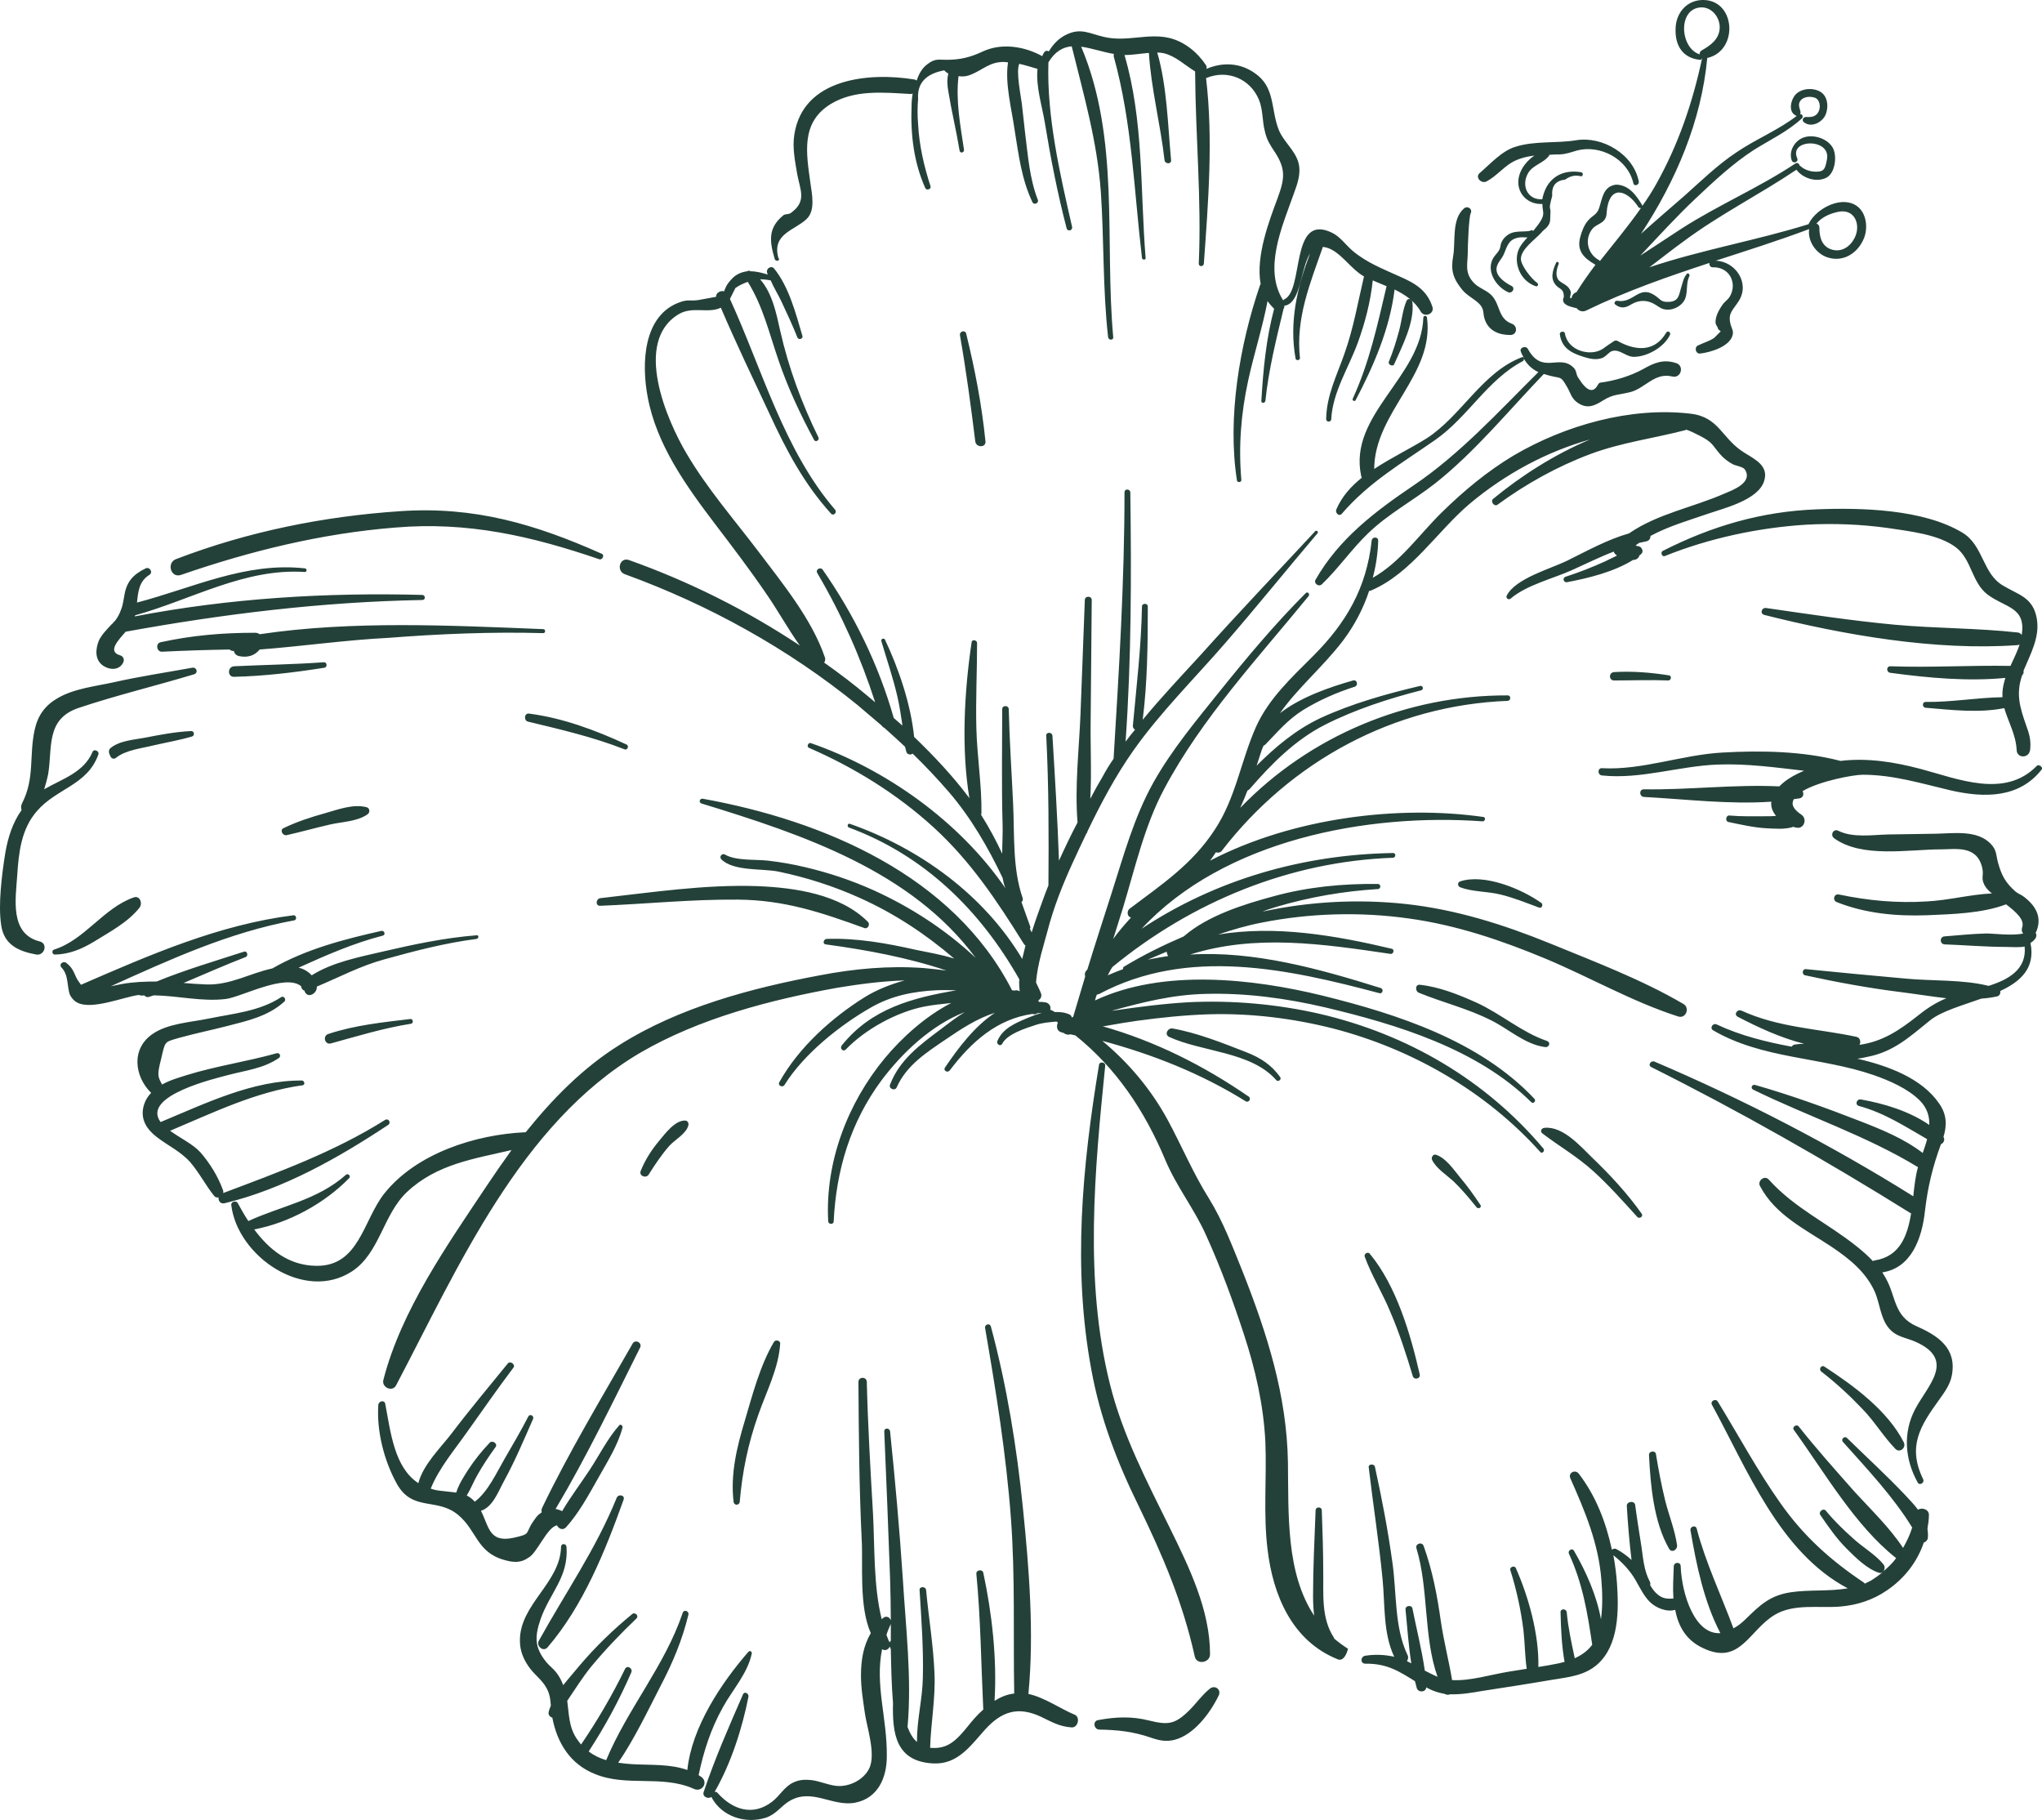 <?xml version="1.0" encoding="UTF-8"?><svg xmlns="http://www.w3.org/2000/svg" xmlns:xlink="http://www.w3.org/1999/xlink" fill="#000000" height="500" preserveAspectRatio="xMidYMid meet" version="1" viewBox="0.0 0.0 561.0 500.0" width="561" zoomAndPan="magnify"><defs><clipPath id="a"><path d="M 0 0 L 561.039 0 L 561.039 499.961 L 0 499.961 Z M 0 0"/></clipPath></defs><g><g clip-path="url(#a)" id="change1_1"><path d="M 443.434 184.629 C 441.934 184.727 441.934 186.926 443.434 186.926 C 448.434 186.926 453.336 186.727 458.336 186.926 C 459.137 186.926 459.336 185.629 458.535 185.527 C 453.434 184.727 448.434 184.324 443.434 184.629 Z M 263.734 92.125 C 265.434 101.824 266.734 111.527 267.934 121.227 C 268.137 123.027 270.934 123.027 270.734 121.227 C 269.734 111.227 267.836 101.426 265.434 91.625 C 265.137 90.527 263.535 91.027 263.734 92.125 Z M 172.137 204.527 C 163.734 200.629 154.637 197.227 145.336 196.027 C 144.035 195.824 143.836 197.926 145.035 198.227 C 154.137 200.426 162.836 202.426 171.535 205.824 C 172.336 206.227 172.934 204.926 172.137 204.527 Z M 78.734 229.426 C 82.734 228.527 86.637 227.426 90.535 226.527 C 93.934 225.727 98.035 225.727 100.934 223.727 C 101.734 223.227 101.637 221.926 100.637 221.727 C 97.035 220.824 93.035 222.324 89.535 223.324 C 85.535 224.426 81.535 225.727 77.836 227.527 C 76.836 228.027 77.637 229.629 78.734 229.426 Z M 394.535 317.227 C 393.734 316.926 393.137 317.926 393.434 318.625 C 394.535 320.926 397.336 322.727 399.234 324.426 C 401.535 326.625 403.637 329.125 405.637 331.625 C 406.137 332.227 407.137 331.727 406.734 331.027 C 404.934 328.324 403.137 325.824 401.035 323.324 C 399.234 321.125 397.234 318.125 394.535 317.227 Z M 374.934 345.227 C 376.836 350.426 379.836 355.227 381.934 360.324 C 384.434 366.125 386.336 372.027 388.137 378.027 C 388.535 379.227 390.336 378.727 390.035 377.527 C 387.535 366.527 383.637 353.227 376.336 344.426 C 375.836 343.727 374.637 344.426 374.934 345.227 Z M 178.234 322.625 C 179.934 319.926 181.734 317.227 183.836 314.824 C 185.434 313.027 188.637 311.426 189.137 309.027 C 189.234 308.426 188.836 307.824 188.234 307.824 C 185.434 307.727 182.734 311.426 181.137 313.324 C 179.035 315.824 177.234 318.625 176.035 321.625 C 175.434 323.027 177.535 323.824 178.234 322.625 Z M 203.234 412.527 C 203.934 404.227 205.535 396.527 208.336 388.625 C 210.535 382.324 213.934 375.824 214.336 369.125 C 214.434 368.227 213.035 367.926 212.637 368.625 C 208.836 375.027 206.734 383.125 204.637 390.227 C 202.434 397.527 200.637 404.926 201.535 412.527 C 201.637 413.625 203.137 413.625 203.234 412.527 Z M 423.836 311.426 C 428.434 314.926 433.336 317.727 437.734 321.727 C 442.035 325.625 445.934 330.027 449.836 334.324 C 450.434 334.926 451.535 334.125 451.035 333.426 C 447.137 327.926 442.434 322.824 437.535 318.125 C 434.234 314.926 429.434 309.324 424.336 309.824 C 423.336 309.926 423.035 310.926 423.836 311.426 Z M 401.137 242.129 C 400.336 242.426 400.434 243.426 401.137 243.727 C 404.535 245.027 408.535 244.824 412.234 245.727 C 415.934 246.629 419.336 248.027 422.836 249.324 C 423.637 249.629 424.035 248.426 423.434 248.027 C 417.934 244.129 407.734 239.926 401.137 242.129 Z M 424.934 285.926 C 418.137 283.625 412.234 278.426 405.637 275.426 C 400.734 273.227 395.535 271.125 390.137 270.527 C 388.734 270.324 388.734 272.324 389.836 272.727 C 396.434 275.426 403.234 277.027 409.734 280.324 C 414.535 282.727 419.035 286.926 424.434 287.625 C 425.637 287.824 426.137 286.324 424.934 285.926 Z M 460.734 424.426 C 460.137 420.227 458.434 416.125 457.434 412.027 C 456.434 407.926 455.637 403.727 454.934 399.426 C 454.734 398.324 452.934 398.625 453.035 399.727 C 453.434 408.027 454.336 418.125 458.535 425.426 C 459.234 426.727 460.934 425.727 460.734 424.426 Z M 511.734 387.125 C 515.035 390.527 517.434 394.625 520.734 398.027 C 521.934 399.227 523.734 397.727 523.035 396.227 C 518.637 387.527 509.234 380.625 501.234 375.426 C 500.336 374.824 499.535 376.227 500.434 376.824 C 504.434 379.926 508.234 383.426 511.734 387.125 Z M 342.336 289.027 C 335.934 286.527 328.934 283.727 322.137 282.527 C 320.836 282.324 319.836 284.125 321.137 284.824 C 330.234 289.027 343.734 288.824 350.637 296.727 C 351.137 297.324 352.137 296.527 351.734 295.926 C 349.336 292.527 346.234 290.527 342.336 289.027 Z M 169.434 411.426 C 163.734 425.527 155.336 437.527 148.035 450.727 C 147.234 452.125 149.234 453.926 150.434 452.527 C 160.234 441.125 166.336 425.926 171.336 411.926 C 171.734 410.727 169.934 410.324 169.434 411.426 Z M 164.934 248.824 C 177.434 248.324 190.035 247.027 202.637 247.129 C 215.535 247.227 225.535 250.625 237.434 254.926 C 238.434 255.324 239.137 253.926 238.434 253.227 C 230.836 245.629 218.336 243.824 208.035 243.426 C 193.734 242.926 179.137 245.129 164.934 246.727 C 163.637 246.926 163.535 248.926 164.934 248.824 Z M 88.934 181.926 C 80.734 182.527 72.535 182.629 64.336 183.027 C 62.434 183.129 62.434 186.027 64.336 185.926 C 72.637 185.727 80.934 184.727 89.137 183.426 C 90.035 183.227 89.836 181.824 88.934 181.926 Z M 149.234 173.926 C 149.934 173.926 149.934 172.824 149.234 172.824 C 123.836 171.824 96.836 170.426 71.336 174.227 C 70.934 173.926 70.535 173.824 70.035 173.824 C 61.234 173.824 52.734 174.527 44.137 176.426 C 42.637 176.727 43.035 179.129 44.535 179.027 C 50.734 178.727 56.836 178.527 63.035 178.426 C 63.336 178.629 63.637 178.824 64.035 178.824 C 64.137 178.824 64.137 178.824 64.234 178.824 C 64.434 179.527 64.836 180.027 65.637 180.227 C 68.035 180.727 69.934 180.129 71.336 178.426 C 83.137 177.527 94.836 175.824 106.637 175.227 C 120.734 174.129 135.035 173.527 149.234 173.926 Z M 39.934 202.629 C 36.836 203.227 32.836 203.426 30.336 205.527 C 29.836 205.926 29.836 206.727 30.137 207.324 C 30.234 207.527 30.336 207.727 30.434 207.926 C 30.734 208.527 31.535 208.527 31.934 208.129 C 34.535 206.027 39.137 205.527 42.336 204.727 C 45.836 203.926 49.336 203.324 52.734 202.324 C 53.535 202.129 53.434 200.824 52.535 200.824 C 48.234 201.027 44.035 201.824 39.934 202.629 Z M 105.836 307.625 C 91.836 316.426 76.734 321.926 61.336 327.727 C 61.336 327.527 61.336 327.324 61.336 327.125 C 59.934 323.227 57.734 319.625 55.035 316.527 C 52.934 314.227 49.434 312.625 46.734 310.625 C 58.637 305.625 70.234 299.926 83.137 298.125 C 83.934 298.027 83.637 296.824 82.934 296.824 C 69.434 296.727 56.434 303.125 44.137 308.227 L 44.035 308.125 C 38.934 300.926 59.336 296.227 62.637 295.324 C 67.535 294.027 72.434 293.527 76.637 290.625 C 77.234 290.227 76.934 289.125 76.035 289.324 C 67.836 291.625 59.434 292.824 51.336 295.324 C 49.137 296.027 46.637 296.727 44.535 297.926 C 43.336 295.727 43.137 295.324 44.234 291.027 C 45.434 285.926 45.035 286.324 49.137 285.125 C 53.434 283.926 57.836 283.027 62.137 281.926 C 67.934 280.426 73.637 279.227 78.137 275.125 C 78.734 274.527 77.934 273.426 77.234 273.926 C 71.336 277.824 64.035 278.426 57.234 279.824 C 52.434 280.824 46.137 281.125 41.934 284.027 C 35.934 288.125 36.934 295.727 41.535 300.227 C 40.535 301.227 39.836 302.426 39.434 303.926 C 38.535 307.527 40.336 310.227 43.035 312.324 C 46.137 314.727 49.535 316.227 52.234 319.227 C 54.734 322.125 56.434 325.527 58.836 328.527 C 59.137 328.926 59.637 329.027 60.035 328.926 C 59.934 329.824 60.535 330.824 61.734 330.527 C 77.934 326.625 93.035 318.027 106.637 309.027 C 107.535 308.426 106.734 307.125 105.836 307.625 Z M 90.234 284.027 C 88.535 284.527 89.234 287.125 90.934 286.625 C 98.234 284.625 105.336 282.426 112.934 281.227 C 113.637 281.125 113.535 279.824 112.734 279.926 C 105.234 280.824 97.434 281.625 90.234 284.027 Z M 383.035 100.027 C 385.234 95.027 388.637 88.625 388.035 83.027 C 387.934 82.227 386.836 81.727 386.434 82.625 C 385.336 85.125 385.137 87.926 384.434 90.625 C 383.637 93.625 382.734 96.527 381.535 99.426 C 381.336 100.227 382.734 100.824 383.035 100.027 Z M 457.734 91.426 C 454.434 97.027 448.934 96.227 444.336 93.625 C 444.137 93.527 443.836 93.527 443.535 93.625 C 442.434 94.324 441.434 95.027 440.336 95.824 C 437.035 98.027 430.734 96.426 429.934 91.625 C 429.836 90.824 428.434 91.027 428.535 91.824 C 429.035 95.527 431.535 96.926 435.035 98.027 C 436.637 98.527 438.336 98.926 439.934 98.426 C 441.137 98.125 442.035 96.625 442.934 96.426 C 445.035 95.824 446.734 98.125 449.035 98.027 C 452.734 97.926 457.137 95.324 458.734 92.125 C 459.234 91.324 458.137 90.625 457.734 91.426 Z M 464.137 75.824 C 464.336 75.426 463.734 74.824 463.434 75.227 C 462.535 76.324 462.434 77.125 462.035 78.426 C 461.234 80.824 461.434 82.824 458.434 82.926 C 456.137 83.027 456.234 82.125 454.434 81.027 C 450.234 78.324 448.734 83.426 444.336 82.625 C 443.836 82.527 443.234 83.227 443.734 83.625 C 445.234 84.824 446.535 84.625 448.137 83.625 C 450.336 82.324 452.637 82.324 454.836 83.727 C 455.836 84.324 456.434 84.926 457.637 85.027 C 459.137 85.227 460.734 84.625 461.836 83.625 C 464.234 81.527 462.836 78.426 464.137 75.824 Z M 450.836 57.125 C 450.637 57.227 450.336 57.125 450.137 56.926 C 447.637 52.926 442.734 50.227 441.535 57.125 C 441.336 58.324 441.535 59.324 440.836 60.324 C 440.137 61.426 438.234 61.824 437.434 62.926 C 435.234 65.727 436.137 69.727 439.234 71.426 C 439.434 71.527 439.535 71.625 439.535 71.727 C 443.336 66.926 447.336 62.125 450.836 57.125 Z M 466.934 14.926 C 466.934 14.527 467.035 14.125 467.535 13.824 C 469.836 12.527 472.137 10.926 472.434 8.027 C 472.734 5.027 470.434 1.926 467.336 2.027 C 460.836 2.324 461.535 13.227 466.934 14.926 Z M 499.035 61.426 C 499.434 61.527 499.836 61.926 499.836 62.527 C 499.836 65.027 500.434 67.625 503.137 68.527 C 505.934 69.426 508.336 67.727 509.535 65.324 C 511.336 61.727 509.535 57.125 504.836 58.227 C 502.535 58.727 500.434 59.727 499.035 61.426 Z M 451.137 56.324 C 451.137 56.426 451.234 56.527 451.234 56.527 C 452.637 54.527 453.934 52.527 455.035 50.527 C 461.137 39.625 465.035 28.125 467.637 15.926 C 467.535 16.227 467.336 16.527 466.934 16.426 C 462.234 15.926 460.137 12.426 460.336 7.824 C 460.434 3.824 463.035 0.426 467.137 0.027 C 476.836 -0.773 477.934 13.926 469.035 15.926 C 467.434 33.227 460.434 49.625 450.836 64.227 C 454.836 60.625 458.934 57.125 462.836 53.727 C 467.434 49.625 471.836 45.324 476.934 41.926 C 482.336 38.227 488.434 35.824 493.637 31.824 C 493.535 31.824 493.434 31.824 493.336 31.727 C 491.137 30.625 492.035 27.227 493.434 25.824 C 495.137 24.227 498.137 24.027 500.137 25.227 C 502.336 26.527 502.434 29.926 501.336 31.926 C 500.234 33.824 497.434 35.125 495.535 33.527 C 494.934 33.027 495.434 32.125 496.137 32.125 C 497.535 32.227 498.934 32.125 499.637 30.625 C 500.234 29.426 500.035 27.324 498.535 26.824 C 497.336 26.426 495.734 26.527 494.836 27.426 C 493.836 28.527 494.336 29.426 494.637 30.625 C 494.734 30.824 494.637 31.125 494.535 31.324 C 495.137 31.324 495.535 32.027 495.035 32.527 C 491.137 36.125 486.434 38.324 481.934 41.125 C 476.035 44.926 470.836 49.824 465.734 54.625 C 460.535 59.527 455.637 64.926 450.637 70.227 C 454.336 67.824 458.137 65.324 461.934 62.824 C 472.035 56.324 483.137 51.625 493.234 44.926 C 493.836 44.527 494.336 45.027 494.434 45.527 C 494.535 45.527 494.535 45.625 494.637 45.625 C 495.934 46.824 497.934 47.324 499.637 47.125 C 500.934 47.027 501.336 46.324 501.637 45.125 C 501.836 44.227 502.137 43.227 501.934 42.324 C 501.035 37.926 491.637 38.625 493.734 43.426 C 494.234 44.527 492.637 45.125 492.234 44.027 C 491.336 41.426 493.137 38.527 495.637 37.727 C 498.336 36.824 502.336 38.125 503.637 40.824 C 504.734 43.125 504.137 47.824 501.535 48.926 C 498.836 50.125 495.234 48.926 493.535 46.625 C 483.434 53.426 472.434 58.926 462.637 66.227 C 459.434 68.527 456.336 71.027 453.137 73.426 C 467.434 68.625 482.637 66.027 496.734 61.625 L 496.836 61.625 C 498.535 57.926 503.836 54.824 507.836 55.625 C 512.336 56.426 513.535 61.625 512.137 65.324 C 510.535 69.426 506.535 72.125 502.137 70.727 C 498.934 69.727 496.535 66.227 497.035 62.926 C 488.535 66.125 479.934 68.824 471.336 71.625 C 476.637 71.727 480.836 77.625 477.734 82.625 C 476.035 85.324 474.535 86.027 475.535 89.426 C 475.836 90.324 476.234 90.926 476.035 91.926 C 475.336 95.227 469.836 96.824 467.035 97.125 C 465.836 97.227 465.434 95.426 466.434 94.926 C 467.836 94.227 469.637 93.727 470.934 92.824 C 471.535 92.227 472.137 91.625 472.734 91.027 C 472.535 90.824 472.234 90.625 472.035 90.426 C 471.836 89.426 471.137 89.324 471.336 87.926 C 471.535 86.324 472.535 84.625 473.434 83.426 C 473.934 82.824 474.734 82.227 475.137 81.625 C 477.434 77.926 475.234 73.227 470.434 73.426 C 469.836 73.426 469.535 72.727 469.637 72.227 C 458.137 76.027 446.836 79.926 435.734 85.324 C 434.637 85.824 433.637 85.324 433.137 84.625 C 433.035 84.625 433.035 84.625 432.934 84.625 C 431.836 84.324 430.035 84.027 429.535 82.926 C 429.234 82.125 429.637 82.027 429.637 81.324 C 429.535 79.426 428.734 79.527 427.734 78.625 C 425.734 76.727 426.535 74.324 427.535 72.125 C 427.734 71.727 428.336 72.027 428.234 72.426 C 427.734 73.727 427.234 75.426 428.035 76.727 C 428.535 77.527 429.734 77.926 430.434 78.527 C 430.934 78.926 431.336 79.527 431.535 80.125 C 431.637 80.727 431.336 81.227 431.336 81.824 C 431.434 81.824 431.535 81.926 431.734 81.926 C 431.836 81.324 432.137 80.727 432.734 80.426 C 432.836 80.324 433.035 80.324 433.137 80.227 C 434.734 77.625 436.535 75.125 438.336 72.727 C 438.234 72.727 438.234 72.727 438.137 72.625 C 435.035 70.824 433.137 68.824 434.137 65.125 C 434.535 63.625 435.234 61.727 436.336 60.527 C 437.535 59.125 438.734 59.027 439.336 57.125 C 440.234 54.426 440.434 51.227 443.934 50.727 C 447.535 50.727 449.637 53.824 451.137 56.324 Z M 406.637 83.727 C 407.836 85.125 407.336 86.227 407.934 87.824 C 409.035 90.926 411.836 92.027 414.934 92.027 C 416.836 92.027 417.035 89.527 415.336 88.926 C 411.234 87.426 412.336 83.125 409.234 80.625 C 407.836 79.527 406.234 79.027 405.035 77.824 C 402.234 75.027 403.234 72.426 403.234 69.625 C 403.234 67.426 403.535 59.727 404.035 58.625 C 404.637 57.426 403.234 56.426 402.234 57.227 C 398.734 60.227 399.934 66.324 399.234 70.324 C 398.535 74.227 399.137 76.426 401.734 79.625 C 403.137 81.324 405.336 82.227 406.637 83.727 Z M 408.434 49.824 C 411.035 48.426 412.836 46.125 415.336 44.625 C 417.035 43.625 419.234 43.027 421.535 42.727 C 418.934 44.527 416.934 47.426 417.137 50.527 C 417.434 54.027 420.434 56.227 423.734 56.027 C 423.734 58.824 425.137 58.727 421.234 63.426 C 420.934 63.227 420.637 63.125 420.336 63.426 C 418.035 63.824 415.734 63.125 413.734 64.926 C 413.137 65.426 412.734 66.027 412.434 66.727 C 412.234 67.227 412.234 67.824 412.035 68.324 C 411.637 69.324 410.934 69.824 410.336 70.727 C 408.137 74.227 410.836 78.625 414.234 80.227 C 415.434 80.824 416.434 79.125 415.234 78.527 C 413.637 77.727 411.234 76.125 411.137 74.125 C 411.035 72.324 412.637 71.227 413.234 69.625 C 414.137 67.324 414.637 65.625 417.434 65.227 C 418.035 65.125 418.934 65.227 419.637 65.227 C 417.934 67.125 416.535 68.625 416.734 71.824 C 417.035 74.926 418.934 77.625 421.934 78.625 C 422.535 78.824 422.734 78.027 422.336 77.727 C 420.734 76.625 417.836 72.926 417.836 71.125 C 417.836 68.426 421.836 65.727 423.434 63.926 C 424.234 62.926 425.035 62.727 425.637 61.426 C 426.035 60.426 425.836 59.926 425.934 58.926 C 426.137 56.324 425.234 58.227 426.434 53.824 C 426.234 51.027 427.434 49.625 430.035 49.324 C 431.336 48.324 432.836 48.027 434.336 48.426 C 434.934 48.527 435.035 47.426 434.434 47.324 C 430.934 46.727 427.535 47.527 425.336 50.625 C 424.637 51.625 424.137 52.926 423.836 54.125 C 423.836 54.324 423.734 54.527 423.734 54.727 C 419.637 55.027 417.836 50.926 419.836 47.527 C 421.137 45.324 424.035 44.824 425.535 42.824 C 425.637 42.727 425.637 42.625 425.637 42.527 C 426.637 42.426 427.535 42.426 428.434 42.426 C 430.434 42.324 431.535 41.824 433.336 41.324 C 439.535 39.727 447.137 43.527 448.734 50.324 C 448.934 51.324 450.336 50.824 450.234 49.926 C 448.836 42.324 440.137 37.324 433.035 38.527 C 427.434 39.426 421.734 38.625 416.336 40.324 C 412.637 41.426 409.434 45.027 406.535 47.527 C 405.137 48.625 406.934 50.625 408.434 49.824 Z M 377.535 128.824 C 377.637 113.129 394.137 103.027 392.035 87.227 C 391.934 86.625 391.137 86.625 391.035 87.227 C 390.535 103.527 370.434 113.926 373.934 130.629 C 373.934 130.824 374.035 131.027 374.137 131.227 C 371.137 133.629 368.637 136.426 367.137 139.926 C 366.734 140.824 367.836 142.027 368.637 141.129 C 376.137 132.426 385.035 127.324 394.336 120.824 C 403.336 114.527 408.637 104.324 418.336 99.227 C 418.637 99.125 418.637 98.824 418.637 98.527 C 419.637 100.227 420.934 101.426 422.637 102.227 C 411.734 113.027 401.035 124.824 388.234 133.426 C 377.734 140.527 367.836 148.027 361.434 159.227 C 360.836 160.227 362.234 161.324 363.137 160.527 C 367.734 156.129 371.336 150.824 375.934 146.426 C 381.434 141.129 388.234 137.527 394.234 132.824 C 405.137 124.227 414.434 112.824 424.137 102.727 C 424.637 102.926 425.234 103.027 425.836 103.227 C 429.035 104.027 428.734 103.227 430.535 106.324 C 431.434 107.824 431.637 109.227 433.137 110.426 C 435.934 112.527 438.035 111.527 440.535 109.926 C 443.336 108.227 444.637 108.527 447.836 107.727 C 451.934 106.727 454.535 102.227 459.434 103.426 C 461.836 104.027 462.836 100.426 460.434 99.727 C 457.035 98.625 454.535 99.625 451.535 101.324 C 447.934 103.324 443.535 104.629 439.535 105.129 C 439.336 105.227 439.137 105.426 439.035 105.629 C 437.734 108.129 435.934 107.527 433.637 103.824 C 432.934 102.926 433.234 101.926 432.336 101.027 C 428.434 97.027 423.734 103.129 419.734 95.824 C 419.137 94.824 417.336 95.527 417.836 96.625 C 418.035 97.227 418.336 97.727 418.637 98.227 C 418.535 98.125 418.336 98.027 418.137 98.125 C 407.234 102.227 401.535 114.227 391.934 120.426 C 387.434 123.227 382.234 125.727 377.535 128.824 Z M 556.137 246.426 C 555.434 245.824 554.434 245.527 553.734 244.926 C 551.035 242.527 549.934 240.629 548.934 237.027 C 548.336 234.926 548.637 233.629 546.934 231.824 C 543.234 227.926 536.734 228.926 531.934 229.027 C 527.535 229.129 523.137 229.129 518.836 229.227 C 514.434 229.324 509.137 230.227 505.035 228.227 C 503.734 227.527 502.734 229.324 503.836 230.227 C 511.434 235.824 524.434 233.324 533.234 233.324 C 537.234 233.324 543.035 232.129 544.535 238.227 C 545.137 240.527 544.137 240.926 545.137 243.027 C 545.535 243.824 546.234 244.629 547.234 245.426 C 541.234 245.727 535.234 247.324 529.336 247.629 C 521.137 248.129 513.336 247.426 505.234 245.727 C 503.836 245.426 503.336 247.324 504.637 247.824 C 512.434 250.926 520.934 251.727 529.336 251.426 C 536.336 251.125 544.535 250.926 551.137 248.426 C 553.836 250.527 556.336 252.625 555.535 254.824 C 555.336 255.426 555.434 256.027 555.836 256.426 C 553.035 257.125 547.535 256.426 545.734 256.426 C 541.836 256.527 538.035 256.926 534.234 257.227 C 532.836 257.324 532.836 259.324 534.234 259.426 C 539.836 259.625 545.434 260.125 551.137 260.125 C 552.734 260.125 554.535 260.324 556.234 260.027 C 556.836 266.324 551.734 269.125 546.336 270.824 C 539.137 269.027 530.836 269.527 523.535 268.824 C 514.434 268.027 505.234 267.125 496.137 266.227 C 495.137 266.125 494.934 267.727 495.934 267.926 C 504.637 269.824 513.336 271.426 522.137 272.527 C 526.137 273.027 530.434 273.727 534.734 274.227 C 532.035 275.324 529.637 276.824 527.137 278.824 C 521.836 283.027 517.234 286.125 510.836 287.027 C 511.336 286.324 511.035 285.027 510.035 284.824 C 499.234 282.527 488.734 282.324 478.434 277.625 C 477.234 277.125 476.234 278.727 477.434 279.324 C 483.035 282.227 489.234 285.125 495.637 286.727 C 494.836 286.727 493.934 286.824 493.137 286.926 C 492.637 287.027 492.434 287.227 492.234 287.527 C 485.234 286.227 478.234 284.527 471.637 281.426 C 470.535 280.926 469.637 282.426 470.637 283.027 C 484.137 290.926 500.234 290.324 514.734 295.324 C 519.035 296.824 524.137 299.027 527.434 302.324 C 529.434 304.324 530.137 306.727 530.035 309.027 C 524.535 305.227 517.535 303.125 511.234 302.027 C 510.035 301.824 509.535 303.527 510.734 303.824 C 517.734 305.727 523.336 309.426 529.434 312.926 C 529.137 314.227 528.637 315.426 528.234 316.727 C 523.137 312.824 517.035 310.324 511.137 308.027 C 501.637 304.324 491.934 300.824 482.137 298.027 C 481.336 297.824 480.836 298.926 481.637 299.324 C 496.734 306.727 512.637 311.926 526.934 320.625 C 526.234 323.027 525.934 325.824 525.637 328.625 C 502.934 314.426 479.137 302.125 454.535 291.625 C 453.535 291.227 452.637 292.625 453.637 293.125 C 478.035 305.324 501.734 318.824 524.836 333.227 C 524.934 333.227 524.934 333.227 525.035 333.324 C 524.035 339.527 521.934 345.125 515.137 346.227 C 514.934 346.227 514.734 346.324 514.535 346.426 C 513.137 344.926 511.637 343.625 510.137 342.426 C 502.035 335.926 493.035 331.926 485.934 324.027 C 484.734 322.727 482.734 324.426 483.535 325.824 C 487.734 333.824 496.035 337.727 503.234 342.527 C 508.137 345.824 512.734 349.527 515.137 355.027 C 516.434 358.125 516.637 361.926 518.734 364.625 C 520.836 367.324 523.434 367.324 526.336 368.625 C 537.434 373.625 529.535 380.625 526.137 387.125 C 522.734 393.625 523.336 400.926 526.836 407.227 C 527.336 408.227 528.836 407.324 528.336 406.324 C 523.934 397.227 527.637 391.625 532.734 384.527 C 534.234 382.426 535.734 380.426 536.234 377.824 C 537.637 370.324 532.434 366.926 526.535 364.324 C 520.234 361.527 520.934 356.227 518.137 351.227 C 517.836 350.625 517.434 350.125 517.137 349.527 C 525.137 348.324 528.035 340.125 528.836 332.727 C 529.637 325.926 530.934 320.625 533.234 314.324 C 533.934 314.027 534.434 313.125 533.934 312.324 C 534.934 309.027 534.836 306.125 532.734 303.125 C 527.934 296.125 518.535 292.727 510.234 290.824 C 511.234 290.727 512.137 290.527 513.035 290.324 C 520.336 288.926 524.734 284.727 530.336 280.227 C 533.535 277.727 539.035 276.227 544.336 274.324 C 545.836 274.227 547.234 274.027 548.637 273.727 C 549.434 273.527 549.637 272.824 549.535 272.227 C 555.137 269.625 559.234 265.926 557.836 259.027 C 558.336 258.727 558.836 258.324 559.234 257.727 C 559.535 257.227 559.535 256.625 559.234 256.227 C 559.234 256.227 559.234 256.125 559.336 256.125 C 561.035 252.324 559.637 249.129 556.137 246.426 Z M 559.535 210.426 C 550.734 219.426 537.836 213.926 527.637 211.227 C 520.434 209.324 513.035 208.129 505.637 209.027 C 495.336 206.324 483.734 206.129 473.234 206.727 C 462.137 207.324 451.137 211.629 440.137 211.027 C 438.836 210.926 438.836 212.926 440.137 213.027 C 450.836 214.129 461.234 210.426 471.934 210.027 C 479.934 209.727 487.734 210.824 495.637 211.727 C 493.035 212.824 490.535 214.227 488.836 216.027 C 476.535 215.426 463.836 217.027 451.637 216.824 C 450.234 216.824 450.336 218.824 451.637 218.926 C 462.934 219.527 475.035 221.027 486.637 220.227 C 486.434 221.727 487.035 223.027 487.934 224.129 C 486.934 224.227 486.035 224.227 485.137 224.227 C 481.836 224.227 478.434 224.324 475.137 224.027 C 474.137 223.926 473.836 225.629 474.934 225.824 C 478.336 226.527 481.734 227.324 485.234 227.527 C 487.637 227.629 490.336 227.926 492.734 227.129 C 492.934 227.227 493.137 227.324 493.434 227.324 C 495.535 227.926 496.637 225.027 494.934 223.824 C 492.535 222.227 492.035 220.824 492.836 219.527 C 493.336 219.426 493.836 219.426 494.336 219.324 C 495.434 219.129 495.637 218.129 495.234 217.324 C 499.934 214.527 509.234 212.824 511.734 212.824 C 520.137 212.824 527.836 215.227 535.934 217.129 C 545.137 219.227 554.836 219.324 561.035 211.227 C 561.137 210.629 560.035 209.824 559.535 210.426 Z M 498.934 139.926 C 483.836 140.527 470.234 144.527 456.836 151.324 C 456.035 151.727 456.637 153.129 457.434 152.727 C 469.637 147.824 483.234 144.926 496.336 144.129 C 503.734 143.727 511.234 144.027 518.535 145.027 C 524.336 145.926 532.637 146.727 537.434 150.426 C 541.734 153.824 541.637 159.926 546.035 163.324 C 551.035 167.027 556.637 166.727 555.434 174.426 C 555.137 174.027 554.734 173.727 554.137 173.727 C 543.137 172.527 531.836 172.629 520.734 171.629 C 508.836 170.527 497.035 168.727 485.234 167.027 C 483.934 166.824 483.434 168.629 484.734 168.926 C 506.535 174.426 531.637 178.824 554.137 177.227 C 554.434 177.227 554.637 177.129 554.836 177.027 C 554.234 179.027 553.234 180.926 552.336 182.926 C 541.336 182.727 530.336 183.426 519.336 183.027 C 518.137 183.027 518.234 184.727 519.336 184.824 C 529.734 186.227 540.535 187.227 550.934 186.227 C 550.535 187.527 550.234 188.727 550.137 190.129 C 550.137 190.629 550.137 191.129 550.137 191.527 C 543.137 191.629 536.035 192.926 529.035 192.824 C 528.035 192.824 528.035 194.324 529.035 194.426 C 536.234 195.027 543.535 195.926 550.637 194.527 C 551.734 198.324 553.836 201.824 554.035 206.027 C 554.137 208.426 557.434 208.324 557.734 206.027 C 558.035 203.527 557.535 201.629 556.637 199.227 C 554.836 194.129 553.836 190.527 555.535 185.527 C 555.836 185.227 556.035 184.824 555.934 184.324 C 555.934 184.324 555.934 184.324 555.934 184.227 C 557.836 179.629 560.535 174.926 559.535 169.727 C 558.434 164.027 554.535 163.426 550.234 160.824 C 544.637 157.527 544.934 149.824 539.137 146.324 C 528.336 139.824 511.234 139.426 498.934 139.926 Z M 526.934 414.727 C 525.836 413.227 524.535 411.926 523.336 410.625 C 518.234 405.227 512.734 400.227 507.434 395.027 C 506.734 394.324 505.637 395.426 506.336 396.125 C 512.934 403.527 520.137 411.125 525.336 419.625 C 524.734 421.625 523.836 423.426 522.836 425.227 C 519.137 419.625 514.035 414.727 509.535 409.824 C 504.336 403.926 499.035 398.027 494.137 391.824 C 493.535 391.125 492.234 392.027 492.836 392.824 C 501.234 404.426 509.637 419.125 520.934 428.027 C 519.934 429.426 518.637 430.625 517.336 431.727 C 517.836 431.227 517.934 430.324 517.434 429.727 C 515.234 427.027 511.734 425.027 509.234 422.727 C 506.535 420.324 503.934 417.824 501.637 415.027 C 500.934 414.125 499.434 415.324 500.137 416.227 C 502.336 419.426 504.535 422.625 507.336 425.426 C 509.734 427.824 512.836 430.926 516.137 432.027 C 516.637 432.227 517.035 432.027 517.336 431.824 C 516.336 432.625 515.234 433.426 514.137 434.125 C 513.535 434.426 512.934 434.727 512.336 435.027 C 512.234 434.926 512.137 434.824 512.035 434.727 C 502.934 428.625 495.535 422.027 489.137 412.926 C 482.836 404.027 477.637 394.324 471.934 385.027 C 471.336 384.027 469.734 384.926 470.336 385.926 C 479.934 403.426 488.836 426.426 507.637 436.324 C 502.434 437.227 497.035 436.625 491.836 437.426 C 486.137 438.324 483.434 441.027 479.535 444.824 C 478.434 445.926 477.336 446.727 476.234 447.324 C 472.836 438.125 468.637 429.426 466.137 419.926 C 465.836 418.824 464.234 419.324 464.434 420.426 C 466.035 429.824 468.137 440.027 472.637 448.625 C 465.637 449.125 462.035 438.027 461.734 430.227 C 461.734 429.027 459.934 429.027 459.836 430.227 C 459.734 433.125 459.535 436.125 459.734 439.125 C 458.234 439.227 456.836 439.227 455.434 438.027 C 454.535 437.324 453.934 436.426 453.336 435.426 C 453.434 435.125 453.434 434.727 453.234 434.426 C 451.637 431.426 451.434 428.125 450.934 424.727 C 450.336 420.926 449.734 417.227 449.234 413.426 C 449.035 412.125 446.836 412.426 446.934 413.727 C 447.234 418.727 447.637 423.625 448.234 428.527 C 446.934 427.324 445.535 426.324 444.035 425.527 C 443.637 425.324 443.137 425.426 442.836 425.727 C 441.234 418.227 438.434 410.926 433.734 404.824 C 432.734 403.527 430.734 404.625 431.434 406.125 C 435.434 415.125 439.137 423.926 439.934 433.824 C 440.234 437.426 440.336 441.125 439.836 444.824 C 438.637 438.227 435.734 431.727 432.434 426.027 C 431.934 425.125 430.637 425.926 431.035 426.824 C 434.836 435.027 436.137 443.125 437.434 451.824 C 436.234 453.426 434.637 454.625 432.637 455.527 C 431.734 451.324 430.836 447.227 430.434 442.926 C 430.336 441.824 428.637 441.824 428.734 442.926 C 428.836 447.527 429.035 452.027 429.836 456.527 C 429.336 456.625 428.734 456.824 428.234 456.926 C 426.336 457.324 424.535 457.625 422.637 457.926 C 422.836 448.926 419.934 438.625 416.434 430.727 C 416.035 429.926 414.637 430.527 414.934 431.324 C 416.637 436.727 417.836 442.227 418.535 447.824 C 418.934 451.324 418.934 454.926 419.434 458.426 C 417.734 458.727 416.137 458.926 414.434 459.227 C 409.535 460.027 403.836 461.824 398.934 461.527 C 398.035 456.125 396.637 450.824 395.836 445.324 C 394.836 438.227 393.535 431.426 391.137 424.727 C 390.734 423.426 388.734 424.027 389.137 425.324 C 392.535 436.426 391.035 449.625 394.934 460.625 C 393.734 460.125 392.637 459.527 391.434 458.926 C 390.637 453.227 389.137 447.426 388.035 441.824 C 387.836 440.824 386.035 441.027 386.137 442.125 C 386.637 446.926 386.934 452.027 387.734 456.926 C 387.336 456.727 386.934 456.527 386.535 456.324 C 386.836 455.824 387.035 455.227 386.637 454.527 C 383.035 446.926 383.734 437.426 382.535 429.227 C 381.336 420.426 379.637 411.625 377.734 402.926 C 377.535 402.027 375.836 402.125 376.035 403.125 C 377.234 413.324 378.836 423.527 379.836 433.824 C 380.535 440.926 379.934 448.527 383.035 455.125 C 380.434 454.527 377.836 454.426 375.137 454.824 C 373.734 455.027 373.637 457.027 375.137 457.027 C 381.234 456.926 384.637 459.324 388.734 461.824 C 388.934 462.426 389.035 463.125 389.234 463.727 C 389.637 465.027 391.734 464.926 391.836 463.527 C 392.336 463.824 392.836 464.027 393.434 464.324 C 394.637 464.824 395.836 465.125 396.934 465.324 C 397.336 465.625 397.934 465.625 398.434 465.426 C 401.336 465.527 404.234 465.027 407.137 464.527 C 413.637 463.527 420.137 462.527 426.535 461.426 C 430.836 460.727 435.336 460.324 438.836 457.227 C 444.836 451.926 444.734 442.227 444.234 434.926 C 444.035 432.324 443.734 429.824 443.234 427.227 C 445.734 429.227 447.836 431.426 449.434 434.227 C 449.434 434.324 449.535 434.324 449.535 434.426 C 450.637 436.324 451.637 438.426 453.234 440.027 C 454.934 441.727 457.934 442.926 460.234 442.227 C 461.035 446.625 463.137 450.527 467.836 452.727 C 478.035 457.625 480.434 447.926 487.535 443.625 C 492.836 440.426 499.836 441.824 505.637 441.324 C 510.234 440.926 514.535 439.527 518.336 436.926 C 523.234 433.625 526.734 429.027 528.535 423.727 C 529.035 423.625 529.535 423.125 529.637 422.527 C 529.734 421.625 529.637 420.727 529.535 419.926 C 529.734 418.727 529.934 417.426 529.934 416.125 C 529.934 414.625 528.035 414.027 526.934 414.727 Z M 315.336 263.625 C 317.234 263.227 319.137 262.926 320.934 262.625 C 320.734 262.324 320.535 261.824 320.535 261.426 C 318.934 262.125 317.137 262.824 315.336 263.625 Z M 367.535 455.824 C 355.035 450.824 349.734 438.324 348.234 425.625 C 347.035 415.824 348.035 406.027 347.637 396.125 C 347.137 386.027 344.934 376.324 341.836 366.824 C 338.836 357.625 335.434 348.324 331.434 339.527 C 328.234 332.227 323.234 326.027 320.137 318.625 C 314.434 305.027 306.637 293.426 295.434 284.426 C 294.934 284.324 294.535 284.227 294.035 284.125 C 293.637 284.324 293.137 284.227 292.637 284.027 C 292.434 283.926 292.336 283.824 292.137 283.727 C 292.035 283.727 291.836 283.625 291.734 283.625 C 290.336 283.324 290.137 281.926 290.637 280.926 C 290.535 280.824 290.336 280.727 290.234 280.625 C 288.234 280.824 286.336 280.926 284.336 281.625 C 281.637 282.527 276.734 284.027 275.336 286.727 C 274.836 287.625 273.637 286.824 274.035 285.926 C 275.535 282.426 279.035 281.027 282.336 279.625 C 283.535 279.125 284.836 278.625 286.234 278.227 C 285.836 278.227 285.434 278.324 285.035 278.324 C 284.637 278.625 284.137 278.727 283.637 278.527 C 273.934 279.926 266.934 286.125 260.934 294.027 C 260.336 294.824 259.035 294.125 259.637 293.227 C 263.234 287.926 267.734 281.926 273.336 278.227 C 268.535 279.727 264.234 282.527 259.836 285.527 C 254.535 289.125 249.035 292.625 246.336 298.727 C 245.836 299.824 244.035 299.027 244.535 297.926 C 247.137 291.125 252.734 287.027 258.336 282.824 C 260.434 281.227 262.637 279.527 265.035 278.027 C 255.836 281.625 247.836 289.227 242.137 296.824 C 233.637 308.324 229.734 321.426 229.035 335.527 C 229.035 336.426 227.637 336.426 227.535 335.527 C 226.637 319.324 232.836 303.027 243.137 290.625 C 247.734 285.125 254.137 279.227 261.336 275.527 C 258.836 275.824 256.336 276.027 253.836 276.527 C 246.336 278.027 237.734 282.727 232.336 288.324 C 231.637 289.027 230.637 288.027 231.234 287.227 C 239.434 276.926 250.836 274.125 262.734 272.027 C 260.934 272.027 259.137 271.926 257.336 272.027 C 250.934 272.324 244.934 273.527 239.336 276.727 C 230.734 281.625 220.836 289.527 215.535 298.027 C 214.934 298.926 213.535 298.125 214.137 297.227 C 219.434 287.727 228.535 279.527 237.734 273.824 C 240.836 271.926 244.535 270.426 248.535 269.324 C 242.336 269.527 236.234 270.324 230.137 271.324 C 211.734 274.625 192.137 279.727 175.836 289.227 C 142.934 308.625 125.836 348.227 108.836 380.527 C 107.836 382.527 104.734 381.125 105.336 379.027 C 110.234 359.926 122.934 341.926 133.734 325.727 C 135.934 322.426 138.234 319.125 140.535 315.926 C 130.336 318.324 120.035 319.727 111.836 327.426 C 105.234 333.625 104.336 344.227 96.734 349.227 C 83.637 357.824 65.234 345.125 63.535 331.027 C 63.434 330.027 64.934 329.727 65.336 330.527 C 66.234 332.125 67.137 333.824 68.234 335.426 C 77.336 331.227 87.137 329.727 95.035 322.727 C 95.637 322.227 96.434 323.027 95.934 323.625 C 89.234 330.527 79.434 335.926 69.836 337.727 C 73.934 343.227 79.234 347.625 86.836 347.727 C 98.637 347.926 99.734 335.324 105.535 327.926 C 114.336 316.824 130.637 311.625 144.434 311.027 C 151.836 301.824 160.137 293.324 170.234 287.027 C 186.535 276.727 206.434 271.426 225.234 267.926 C 234.535 266.125 244.234 265.227 253.734 265.926 C 255.836 266.125 257.934 266.324 260.035 266.625 C 249.336 263.027 237.934 260.926 226.836 259.426 C 225.934 259.324 226.234 258.027 227.035 257.926 C 235.336 257.625 243.637 259.125 251.637 260.926 C 255.035 261.625 258.637 262.227 262.137 263.324 C 254.336 256.625 245.734 250.926 236.137 246.629 C 229.035 243.426 221.535 241.027 213.836 239.426 C 209.434 238.527 201.535 239.426 198.137 236.027 C 197.535 235.328 198.336 234.328 199.137 234.727 C 202.137 236.527 207.535 236.027 211.035 236.426 C 214.434 236.824 217.934 237.426 221.234 238.227 C 227.637 239.727 233.934 241.828 239.934 244.527 C 250.137 249.129 259.836 255.426 268.035 263.125 C 250.434 239.328 220.836 229.328 192.734 220.727 C 191.836 220.426 192.234 219.227 193.137 219.426 C 226.336 225.426 261.934 240.527 278.035 272.027 C 278.336 272.027 278.535 272.125 278.836 272.125 C 278.934 272.027 279.137 272.027 279.336 272.027 C 279.734 272.125 280.035 272.227 280.137 272.324 C 280.035 271.324 279.934 270.227 280.035 269.027 C 269.336 250.125 254.035 235.027 233.234 227.328 C 232.637 227.129 232.836 226.027 233.535 226.328 C 252.637 233.027 270.336 245.828 280.836 263.426 C 281.137 262.227 281.434 260.926 281.734 259.727 C 281.535 259.625 281.336 259.426 281.234 259.227 C 273.934 247.527 266.734 236.629 256.434 227.227 C 246.336 218.027 234.637 210.824 222.234 205.426 C 221.535 205.129 222.035 203.926 222.734 204.129 C 243.234 211.227 263.535 225.527 276.234 244.027 C 275.836 243.129 275.637 242.129 275.434 241.129 C 271.434 232.727 266.734 224.629 260.734 217.629 C 257.535 213.926 254.234 210.426 250.734 207.027 C 250.234 207.426 249.336 207.324 249.035 206.629 C 248.934 206.129 248.734 205.629 248.637 205.129 C 246.734 203.324 244.836 201.629 242.934 199.926 C 242.637 199.824 242.434 199.629 242.234 199.324 C 240.035 197.426 237.734 195.527 235.535 193.629 C 216.434 178.129 194.734 166.129 171.637 157.727 C 169.234 156.824 170.234 153.027 172.734 153.824 C 189.336 159.727 205.137 167.629 219.734 177.324 C 216.434 172.727 213.734 167.727 210.535 163.129 C 206.035 156.527 201.234 150.227 196.434 143.926 C 188.535 133.527 180.336 122.129 177.934 109.027 C 176.234 100.129 176.535 86.426 187.035 82.926 C 189.035 82.227 189.934 82.727 191.836 82.426 C 194.137 82.027 195.637 81.727 196.734 81.527 C 196.637 80.426 198.035 79.727 198.934 80.027 C 199.234 79.328 199.434 78.227 201.234 76.426 C 202.434 75.227 203.836 74.727 205.234 74.527 C 205.535 74.328 205.934 74.328 206.234 74.527 C 207.734 74.527 209.336 74.926 210.934 75.426 C 210.836 75.227 210.734 75.027 210.734 74.828 C 210.434 73.828 211.836 72.828 212.637 73.727 C 216.734 78.727 218.637 86.125 220.434 92.227 C 220.734 93.125 219.336 93.527 219.035 92.625 C 217.734 89.328 216.137 85.926 214.637 82.727 C 213.734 80.828 212.535 78.926 211.734 77.027 C 210.734 76.828 209.734 76.727 208.836 76.727 C 212.137 80.527 213.234 85.828 214.336 90.828 C 216.637 101.027 220.234 110.727 224.836 120.129 C 225.234 120.926 224.035 121.629 223.637 120.824 C 219.836 113.727 216.535 106.727 213.934 99.125 C 211.336 91.625 209.637 84.125 205.434 77.426 C 204.336 77.828 203.137 78.328 202.035 79.125 C 201.535 80.125 201.035 81.125 200.535 82.125 C 209.434 101.527 215.336 123.629 229.434 140.027 C 230.035 140.727 229.035 141.828 228.336 141.129 C 220.836 132.828 216.035 123.727 211.336 113.527 C 206.836 103.926 202.234 94.328 198.035 84.527 C 194.535 86.227 190.234 84.027 186.434 86.328 C 173.836 93.926 183.234 115.527 188.637 124.629 C 194.234 134.129 201.535 142.527 208.234 151.328 C 214.934 160.227 223.035 170.027 226.637 180.629 C 226.836 181.129 226.637 181.629 226.434 182.027 C 230.535 184.926 234.637 188.027 238.535 191.328 C 239.137 191.828 239.836 192.426 240.434 192.926 C 236.434 180.527 231.234 168.828 224.535 157.426 C 223.934 156.426 225.434 155.629 226.035 156.527 C 234.637 168.828 241.434 182.727 245.535 197.227 C 246.336 197.926 247.137 198.629 247.934 199.328 C 247.535 196.629 247.137 193.926 246.535 191.328 C 245.336 186.129 243.637 181.227 242.137 176.129 C 241.934 175.527 242.836 175.129 243.137 175.727 C 246.836 183.527 250.234 193.426 251.137 202.426 C 256.535 207.629 261.734 213.129 266.234 219.129 C 266.234 219.227 266.336 219.227 266.336 219.328 C 264.035 205.629 264.934 189.828 266.934 176.426 C 267.035 175.527 268.434 175.828 268.434 176.629 C 268.434 184.426 268.035 192.227 268.234 200.027 C 268.434 207.828 269.734 215.629 269.637 223.328 C 269.637 223.527 269.535 223.727 269.535 223.828 C 271.734 227.328 273.637 230.828 275.336 234.527 C 275.336 231.629 275.535 228.727 275.434 226.328 C 275.137 215.828 275.336 205.328 275.336 194.828 C 275.336 193.629 277.137 193.727 277.137 194.828 C 277.336 203.527 277.934 212.129 278.336 220.828 C 278.734 229.328 278.137 238.527 280.934 246.629 C 281.137 247.129 280.934 247.527 280.637 247.828 C 281.434 250.027 282.234 252.227 283.035 254.527 C 283.137 254.824 283.035 255.027 282.934 255.125 C 283.137 255.426 283.234 255.824 283.434 256.125 C 284.234 253.527 285.035 251.324 285.535 249.926 C 286.336 247.727 287.137 245.426 288.035 243.227 C 288.137 229.527 288.137 215.727 287.434 202.129 C 287.336 201.027 289.035 201.027 289.137 202.129 C 289.836 213.629 290.535 225.027 290.934 236.426 C 292.535 232.926 294.234 229.328 296.035 225.926 C 295.234 216.227 296.434 206.027 296.836 196.426 C 297.234 185.926 297.637 175.328 298.035 164.828 C 298.035 163.629 299.934 163.629 299.934 164.828 C 299.836 175.828 299.734 186.828 299.637 197.926 C 299.535 204.926 299.934 212.227 299.535 219.426 C 300.637 217.328 301.734 215.328 302.934 213.328 C 303.836 211.629 304.836 210.027 305.934 208.426 C 307.434 184.027 308.934 159.629 308.934 135.227 C 308.934 134.227 310.434 134.227 310.535 135.227 C 310.836 158.027 310.836 180.926 309.234 203.727 C 310.035 202.629 310.934 201.527 311.836 200.426 C 311.434 200.227 311.234 199.926 311.234 199.328 C 312.234 188.426 313.535 177.629 313.734 166.629 C 313.734 165.629 315.336 165.629 315.336 166.629 C 315.336 177.027 315.234 187.426 313.934 197.727 C 319.035 191.527 324.535 185.727 329.934 179.828 C 340.234 168.328 350.836 157.227 361.336 145.926 C 361.734 145.527 362.336 146.129 361.934 146.527 C 353.434 156.527 345.234 166.727 336.637 176.629 C 328.234 186.328 318.734 195.727 311.336 206.227 C 306.535 213.027 302.434 220.727 298.734 228.426 C 298.734 228.727 298.535 228.926 298.434 229.027 C 297.137 231.727 295.934 234.328 294.734 236.926 C 291.934 243.027 289.434 249.328 287.734 255.926 C 286.934 259.027 284.934 265.027 284.637 269.926 C 285.035 270.824 285.535 271.727 285.934 272.727 C 286.336 273.625 285.934 274.426 285.234 274.824 C 285.336 274.926 285.336 275.027 285.434 275.227 C 285.934 275.227 286.535 275.227 287.035 275.324 C 288.234 275.426 288.836 276.527 288.535 277.426 C 288.637 277.426 288.836 277.426 288.934 277.527 C 289.234 277.727 289.535 277.824 289.836 278.027 C 291.234 277.926 292.637 278.125 293.934 278.727 C 294.234 278.926 294.434 279.227 294.434 279.527 C 294.535 279.426 294.734 279.426 294.836 279.324 C 295.934 275.625 297.035 271.926 298.137 268.227 C 297.934 267.625 298.035 267.027 298.637 266.426 L 298.734 266.324 C 300.836 259.426 303.137 252.426 305.336 245.527 C 308.637 235.227 311.535 224.527 316.836 215.027 C 321.934 205.926 328.734 197.828 335.234 189.727 C 342.637 180.527 350.336 171.328 358.734 162.926 C 359.234 162.426 359.934 163.129 359.535 163.727 C 345.734 180.629 330.137 197.328 319.836 216.727 C 314.434 226.828 311.836 238.426 308.535 249.328 C 307.637 252.227 306.734 255.027 305.836 257.926 C 307.336 255.824 309.035 253.926 310.734 252.027 C 309.734 251.926 309.434 250.324 310.336 249.629 C 319.234 242.926 327.535 237.426 333.734 227.926 C 339.535 219.129 340.836 209.227 345.035 199.727 C 348.535 191.926 354.836 186.129 360.734 180.227 C 369.836 171.129 375.434 161.527 376.836 148.527 C 376.934 147.426 378.637 147.328 378.637 148.527 C 378.535 151.926 378.035 155.426 377.137 158.727 C 384.734 154.426 389.836 146.926 396.035 140.828 C 402.035 134.926 408.637 129.426 415.836 125.129 C 429.934 116.828 447.934 111.727 464.336 113.629 C 472.434 114.527 472.934 120.527 479.336 124.426 C 482.234 126.227 486.035 128.027 484.637 132.227 C 482.934 137.328 473.934 139.527 469.535 141.027 C 464.035 142.926 458.434 144.527 453.434 147.227 C 453.434 147.926 453.137 148.527 452.234 148.727 C 451.637 148.828 450.934 149.027 450.336 149.129 C 450.035 149.328 449.734 149.527 449.336 149.828 C 449.535 149.828 449.637 149.926 449.734 150.027 C 450.836 149.828 451.836 151.426 450.836 152.227 C 450.734 152.328 450.637 152.426 450.434 152.527 C 450.234 153.227 449.637 153.828 448.637 153.828 C 443.336 157.129 436.336 158.828 430.535 159.926 C 429.535 160.129 429.137 158.727 430.137 158.426 C 433.836 157.227 437.434 155.828 440.934 154.227 C 442.035 153.727 443.137 153.129 444.234 152.629 C 444.137 152.629 444.137 152.527 444.137 152.527 C 443.734 152.227 443.434 151.926 443.336 151.527 C 439.434 153.027 435.637 154.926 431.836 156.629 C 426.734 158.926 419.336 160.727 415.035 164.426 C 414.434 164.926 413.637 164.328 413.934 163.629 C 416.336 158.926 425.734 156.328 430.336 154.129 C 435.836 151.426 441.535 148.227 447.535 146.527 C 455.535 141.027 465.137 139.426 474.137 135.426 C 476.035 134.629 481.734 132.527 479.336 128.926 C 478.836 128.227 476.836 127.926 476.035 127.527 C 474.637 126.727 473.535 125.926 472.434 124.629 C 470.234 122.027 470.535 121.527 466.836 119.629 C 465.234 118.828 464.234 118.328 463.234 118.027 C 463.234 118.027 463.137 118.027 463.137 118.129 C 454.336 120.426 445.535 121.527 436.934 124.727 C 427.836 128.129 419.234 132.926 411.434 138.629 C 410.535 139.328 409.336 137.727 410.234 137.027 C 417.734 130.828 427.035 124.828 436.836 120.727 C 424.734 124.129 413.535 130.227 403.836 138.328 C 394.836 145.926 387.734 157.527 376.637 162.227 C 376.434 162.328 376.336 162.328 376.137 162.328 C 374.535 167.227 372.035 171.926 368.934 176.027 C 363.434 183.227 356.637 188.828 351.637 195.926 C 357.434 191.426 365.434 188.727 371.734 186.926 C 372.836 186.629 373.234 188.227 372.234 188.629 C 367.234 190.227 362.434 192.328 358.035 195.027 C 353.734 197.727 351.035 201.027 347.637 204.527 C 347.434 204.727 347.336 204.727 347.137 204.828 C 346.934 205.227 346.836 205.629 346.637 206.027 C 346.137 207.426 345.734 208.926 345.234 210.328 C 350.434 205.129 356.035 200.426 362.836 197.227 C 371.535 193.227 380.836 190.629 390.137 188.426 C 390.934 188.227 391.234 189.426 390.434 189.629 C 381.434 191.926 372.234 194.926 363.934 199.129 C 355.734 203.328 349.336 209.828 343.336 216.727 C 343.137 216.926 342.934 217.129 342.734 217.129 C 342.137 218.727 341.434 220.328 340.734 221.926 C 359.836 202.129 386.535 190.926 414.234 191.027 C 415.137 191.027 415.137 192.426 414.234 192.527 C 383.035 193.727 354.734 209.027 335.734 233.629 C 335.336 234.227 334.637 234.328 334.035 234.129 C 333.535 234.926 333.035 235.629 332.434 236.426 C 355.336 224.527 384.434 221.129 407.535 224.426 C 408.234 224.527 408.035 225.629 407.336 225.629 C 375.535 223.328 336.336 230.727 313.637 255.125 C 334.035 241.629 357.934 234.727 382.734 234.328 C 383.535 234.328 383.535 235.527 382.734 235.629 C 354.336 236.629 327.434 247.727 305.637 265.625 C 305.137 266.324 304.734 267.125 304.336 267.926 C 305.734 267.324 307.137 266.727 308.535 266.227 C 308.535 265.926 308.535 265.625 308.836 265.527 C 314.137 262.324 319.637 259.625 325.234 257.227 C 325.234 257.227 325.234 257.125 325.336 257.125 C 331.836 251.527 341.637 248.426 349.836 246.227 C 359.234 243.629 368.836 242.727 378.535 242.824 C 379.434 242.824 379.434 244.227 378.535 244.227 C 369.035 244.824 359.734 246.426 350.637 249.129 C 349.336 249.527 348.035 249.926 346.836 250.426 C 359.734 247.629 373.035 246.926 386.137 248.324 C 399.934 249.824 412.934 253.926 425.734 259.125 C 437.934 264.125 451.137 269.125 462.535 275.824 C 464.336 276.926 463.137 279.926 461.035 279.227 C 448.535 275.227 436.734 268.426 424.535 263.324 C 412.535 258.324 400.137 254.125 387.137 252.324 C 373.734 250.426 359.934 250.824 346.734 253.426 C 342.535 254.227 338.535 255.426 334.637 256.727 C 350.434 254.125 366.734 256.926 382.336 260.625 C 383.234 260.824 382.836 262.227 381.934 262.027 C 363.535 259.324 344.934 256.527 326.934 262.227 C 344.434 261.125 362.434 266.125 379.336 271.426 C 380.234 271.727 379.836 273.125 378.934 272.824 C 353.734 266.125 326.336 260.125 302.035 273.027 C 301.734 273.125 301.535 273.227 301.336 273.227 C 301.137 273.727 300.934 274.324 300.836 274.824 C 319.535 266.027 344.234 268.824 363.434 273.527 C 384.035 278.625 406.535 285.926 421.535 301.824 C 422.137 302.426 421.234 303.426 420.637 302.727 C 405.836 288.125 383.836 281.426 364.035 276.727 C 353.336 274.227 342.234 272.727 331.234 273.027 C 322.137 273.227 313.934 275.324 305.535 277.625 C 305.637 277.625 305.734 277.625 305.836 277.625 C 312.637 276.625 319.535 275.727 326.434 275.324 C 338.535 274.727 350.836 275.824 362.637 278.527 C 386.637 284.125 408.137 296.625 424.035 315.527 C 424.535 316.125 423.637 317.125 423.137 316.426 C 408.137 299.727 387.836 288.125 366.234 282.527 C 355.137 279.727 343.734 278.324 332.336 278.625 C 325.637 278.824 318.934 279.527 312.336 280.426 C 309.637 280.824 307.035 281.227 304.336 281.727 C 303.836 281.824 303.336 281.926 302.934 281.926 C 317.336 286.027 330.535 292.625 343.035 301.227 C 343.836 301.727 343.137 303.027 342.234 302.527 C 330.035 294.926 316.637 289.625 302.836 285.926 C 310.035 291.926 316.137 299.125 320.734 307.527 C 324.637 314.727 327.734 322.227 332.137 329.227 C 336.035 335.527 338.637 342.527 341.434 349.426 C 348.137 366.426 353.535 383.324 353.836 401.727 C 354.035 415.926 353.234 432.027 361.035 443.824 C 360.836 442.125 360.734 440.324 360.734 438.426 C 360.734 430.625 361.137 422.824 361.434 414.926 C 361.434 413.824 363.137 413.824 363.137 414.926 C 363.336 420.527 363.535 426.227 363.535 431.824 C 363.637 438.027 362.934 444.426 366.434 449.824 C 366.535 449.926 366.535 450.027 366.535 450.125 C 367.734 451.125 368.934 452.027 370.336 452.926 C 370.137 453.824 369.234 456.527 367.535 455.824 Z M 328.234 455.027 C 328.734 457.426 332.434 456.824 332.434 454.426 C 332.434 442.324 326.734 430.625 321.535 420.027 C 315.137 407.027 308.434 394.324 304.934 380.227 C 297.836 351.824 300.734 321.527 303.637 292.727 C 303.734 291.727 302.035 291.527 301.934 292.527 C 297.336 320.324 294.637 348.426 299.836 376.324 C 302.234 389.527 306.934 401.727 312.836 413.727 C 319.434 427.324 324.934 440.125 328.234 455.027 Z M 332.336 463.926 C 330.234 465.625 328.734 467.824 326.836 469.727 C 322.836 473.727 320.934 473.926 315.637 472.625 C 310.934 471.426 306.434 471.625 301.637 472.527 C 300.137 472.824 300.535 475.027 301.934 475.125 C 307.137 475.227 311.137 475.625 316.137 477.324 C 318.434 478.125 320.336 478.527 322.734 477.926 C 328.035 476.527 332.434 470.625 334.734 465.926 C 335.734 464.125 333.734 462.727 332.336 463.926 Z M 244.734 450.727 C 244.734 449.125 244.734 447.527 244.734 446.027 C 244.734 446.125 244.734 446.227 244.637 446.324 C 244.234 447.227 243.836 448.125 243.535 449.125 C 243.836 449.824 244.035 450.527 244.434 451.227 C 244.434 450.926 244.637 450.824 244.734 450.727 Z M 294.434 474.527 C 291.137 474.324 288.934 473.027 286.035 471.625 C 279.637 468.625 275.137 470.125 270.535 475.227 C 266.535 479.727 263.035 484.727 256.434 484.426 C 246.035 483.926 245.137 476.125 245.336 467.824 C 244.934 462.926 244.836 458.027 244.734 453.027 C 244.637 452.824 244.535 452.527 244.434 452.324 C 244.137 453.125 243.137 453.625 242.336 453.027 C 240.336 462.926 243.734 471.824 243.637 482.426 C 243.637 488.324 241.234 494.027 234.836 495.227 C 228.637 496.324 223.035 491.125 216.934 494.727 C 214.535 496.125 213.336 498.324 210.434 499.324 C 204.836 501.125 198.336 499.027 195.535 493.824 C 195.535 493.727 195.535 493.727 195.434 493.625 C 194.535 494.324 192.836 493.527 193.336 492.227 C 196.336 483.227 200.336 474.125 204.137 465.426 C 204.535 464.527 205.734 465.227 205.637 466.027 C 203.934 474.727 200.836 484.426 196.336 492.227 C 196.637 492.227 196.934 492.227 197.137 492.527 C 201.234 497.125 206.836 499.027 212.137 494.926 C 214.234 493.324 215.535 490.727 218.035 489.625 C 219.734 488.824 221.336 488.824 223.137 489.027 C 225.234 489.324 227.234 490.227 229.336 490.527 C 232.836 491.125 237.234 489.125 238.836 485.727 C 240.637 481.824 238.234 474.727 237.637 470.824 C 237.137 467.324 236.535 463.824 236.535 460.227 C 236.535 455.926 237.234 452.027 239.234 448.625 C 235.934 441.227 237.137 429.727 236.734 422.926 C 236.035 408.527 235.934 394.125 235.836 379.625 C 235.836 378.125 238.137 378.125 238.137 379.625 C 238.434 391.625 239.137 403.727 239.836 415.727 C 240.336 424.926 239.934 435.527 242.234 444.824 C 242.336 444.727 242.434 444.625 242.535 444.527 C 243.434 443.727 244.434 444.227 244.734 445.125 C 244.734 441.324 244.637 437.527 244.535 433.727 C 244.035 420.227 243.535 406.727 242.934 393.227 C 242.934 392.125 244.434 392.227 244.535 393.227 C 245.934 406.727 247.137 420.227 248.035 433.727 C 248.836 447.027 250.535 461.027 249.336 474.324 L 249.336 474.426 C 249.934 476.027 250.734 477.527 251.934 478.527 C 251.836 472.625 253.434 466.824 253.535 460.824 C 253.734 452.926 253.137 444.824 252.637 436.824 C 252.535 435.727 254.336 435.727 254.434 436.824 C 255.137 444.426 256.434 452.027 256.734 459.727 C 257.035 466.527 255.734 473.324 255.535 480.125 C 256.535 480.227 257.637 480.227 258.836 479.926 C 262.637 479.027 265.234 474.824 267.637 472.125 C 268.434 471.227 269.234 470.426 270.137 469.625 C 269.535 457.125 269.434 444.824 268.234 432.324 C 268.137 431.227 269.934 431.027 270.137 432.027 C 272.535 443.227 273.934 455.625 273.234 467.227 C 274.836 466.227 276.637 465.426 278.637 465.227 C 278.336 449.227 278.934 433.227 277.734 417.125 C 276.434 399.527 273.637 382.227 270.637 364.824 C 270.434 363.824 271.934 363.324 272.234 364.426 C 276.637 380.824 279.336 397.527 281.035 414.324 C 282.734 431.027 284.137 448.625 282.535 465.324 C 287.035 466.324 291.336 469.426 295.434 471.125 C 296.836 472.027 296.035 474.625 294.434 474.527 Z M 192.535 488.027 C 192.336 487.926 192.137 487.824 191.934 487.625 C 193.336 481.027 195.234 475.027 198.637 468.926 C 201.234 464.227 205.434 459.625 206.535 454.227 C 206.637 453.727 206.035 453.324 205.637 453.727 C 198.234 462.227 190.035 474.426 188.836 486.227 C 184.035 484.527 178.934 484.926 173.637 484.625 C 172.336 484.527 171.137 484.426 169.836 484.227 C 174.336 477.625 177.934 470.027 181.535 463.027 C 184.836 456.727 187.434 450.527 189.137 443.527 C 189.336 442.527 187.836 442.027 187.535 443.125 C 182.637 457.625 172.336 469.527 166.535 483.527 C 164.836 483.027 163.137 482.227 161.734 481.125 C 166.234 474.227 170.137 467.027 173.434 459.426 C 173.934 458.324 172.336 457.324 171.734 458.426 C 168.234 465.625 164.137 472.625 159.637 479.227 C 159.234 478.727 158.836 478.227 158.434 477.625 C 156.234 474.324 156.336 470.824 155.836 467.227 C 157.934 464.125 159.934 460.926 162.336 457.926 C 166.234 453.227 170.434 448.824 174.836 444.625 C 175.637 443.824 174.434 442.727 173.637 443.426 C 168.434 447.727 163.637 452.324 159.234 457.527 C 157.836 459.227 156.234 461.027 154.734 462.926 C 154.234 461.625 153.637 460.426 152.734 459.324 C 151.934 458.324 150.836 457.527 150.035 456.527 C 146.734 452.426 146.934 449.426 148.535 444.727 C 151.137 437.426 156.234 433.227 155.637 424.926 C 155.535 423.926 154.137 423.926 154.137 424.926 C 153.934 434.824 142.734 440.727 142.836 450.727 C 142.836 453.527 143.836 455.926 145.535 458.227 C 147.336 460.625 149.637 461.926 150.734 465.027 C 151.137 466.125 151.234 467.324 151.336 468.527 C 151.137 469.125 150.836 469.727 150.734 470.324 C 150.535 471.027 151.137 471.727 151.734 471.824 C 153.035 478.727 156.637 484.625 163.434 487.324 C 172.137 490.926 181.734 487.527 190.434 491.324 C 192.836 492.625 194.836 489.527 192.535 488.027 Z M 153.035 419.027 C 153.434 419.926 154.637 420.527 155.535 419.527 C 159.035 415.625 161.637 410.824 164.234 406.227 C 166.734 401.727 169.734 397.125 171.035 392.125 C 171.137 391.625 170.434 391.125 170.137 391.527 C 166.934 395.125 164.734 399.625 162.035 403.727 C 159.535 407.527 156.734 411.227 154.434 415.125 C 153.836 414.824 153.234 414.625 152.637 414.527 C 161.137 400.227 168.434 385.027 175.836 370.227 C 176.535 368.926 174.637 367.824 173.836 369.027 C 165.336 383.926 156.336 398.824 148.934 414.227 C 148.734 414.625 148.734 415.125 148.836 415.426 C 148.535 415.625 148.336 415.824 148.035 416.027 C 147.434 416.527 146.934 417.324 146.434 418.027 C 144.137 421.426 146.035 421.324 141.137 422.426 C 134.336 423.926 134.336 419.324 132.137 415.027 C 135.434 413.926 136.836 409.824 138.535 406.727 C 141.535 401.227 143.934 395.527 146.434 389.824 C 146.836 389.027 145.637 388.227 145.137 389.125 C 143.137 393.027 140.836 396.926 138.637 400.727 C 136.434 404.527 134.035 409.824 130.434 412.527 C 129.734 411.727 129.035 411.227 128.234 410.824 C 129.336 409.027 130.137 406.926 131.137 405.227 C 132.637 402.527 134.336 400.027 136.137 397.527 C 136.836 396.625 135.336 395.527 134.535 396.324 C 132.336 398.625 130.336 401.125 128.637 403.727 C 127.434 405.625 126.035 407.727 125.336 410.027 C 124.035 409.824 122.535 409.727 121.035 409.527 C 120.035 409.426 119.137 409.227 118.336 408.926 C 120.637 403.227 124.934 398.227 128.434 393.227 C 132.637 387.324 136.734 381.426 141.035 375.727 C 141.734 374.926 140.234 373.727 139.535 374.527 C 134.336 380.926 129.035 387.227 124.035 393.824 C 121.137 397.625 116.234 402.324 114.934 407.426 C 108.336 403.125 107.336 393.527 105.836 385.625 C 105.637 384.527 104.035 384.824 103.934 385.926 C 103.434 393.125 105.535 401.324 109.035 407.625 C 113.336 415.324 120.035 411.324 125.836 416.125 C 131.035 420.426 130.934 426.426 138.535 428.527 C 140.934 429.227 143.035 429.426 145.137 427.926 C 147.535 426.727 150.336 419.426 153.035 419.027 Z M 39.637 273.426 C 39.934 273.824 40.434 274.027 41.035 273.824 C 41.434 273.727 41.836 273.527 42.234 273.426 C 48.934 273.527 55.434 275.227 62.035 274.426 C 66.234 273.926 78.434 267.324 82.734 270.926 C 82.734 271.426 83.137 272.027 83.637 272.125 C 83.637 272.227 83.734 272.324 83.734 272.426 C 84.637 274.426 87.234 272.824 87.035 271.027 C 93.234 268.426 99.035 265.324 105.637 263.527 C 113.934 261.227 122.336 259.027 130.934 257.926 C 131.535 257.824 131.637 256.824 130.934 256.926 C 122.137 257.625 113.637 259.426 105.035 261.426 C 98.637 262.926 91.336 264.324 85.637 267.926 C 84.734 266.926 83.434 266.125 82.035 265.824 C 89.535 262.426 97.035 259.125 105.137 257.027 C 106.035 256.824 105.637 255.527 104.734 255.727 C 94.535 258.027 84.035 260.727 74.836 266.027 C 68.734 267.324 63.137 270.727 56.535 270.426 C 54.434 270.324 52.434 270.227 50.434 270.027 C 56.137 267.625 61.734 265.125 67.434 262.926 C 68.336 262.625 67.934 261.125 67.035 261.426 C 59.035 264.027 50.836 266.426 43.035 269.625 C 39.934 269.625 36.734 269.727 33.434 270.324 C 32.434 270.527 31.434 270.727 30.434 270.926 C 46.836 263.527 62.934 256.125 80.836 252.824 C 81.637 252.727 81.434 251.324 80.637 251.426 C 60.035 254.027 41.137 262.324 22.234 270.527 C 22.137 270.324 21.934 270.027 21.734 269.824 C 20.234 267.727 20.535 266.324 18.234 264.527 C 17.336 263.824 16.035 264.926 16.934 265.824 C 18.934 267.926 18.336 271.027 19.234 273.324 C 19.336 273.527 19.434 273.727 19.535 273.824 C 19.934 274.426 20.434 275.027 21.234 275.426 C 25.336 277.527 34.035 273.824 38.137 273.324 C 38.734 273.527 39.137 273.527 39.637 273.426 Z M 38.336 249.324 C 39.234 248.129 38.434 245.926 36.734 246.527 C 28.434 249.426 23.234 258.227 14.934 260.824 C 14.137 261.027 14.234 262.227 15.137 262.227 C 19.035 262.125 22.434 260.727 25.734 258.727 C 29.934 256.125 35.234 253.324 38.336 249.324 Z M 10.934 258.625 C 2.535 256.527 4.336 246.727 4.734 240.426 C 5.137 234.227 5.836 227.727 10.137 222.824 C 15.535 216.527 24.035 215.727 27.035 207.227 C 27.336 206.324 25.836 205.629 25.434 206.527 C 23.035 212.227 17.137 213.926 12.137 216.824 C 12.535 215.527 12.934 214.129 13.234 212.629 C 14.434 205.426 12.535 197.629 21.434 194.527 C 31.836 191.027 42.734 188.426 53.336 185.227 C 54.535 184.824 54.035 183.227 52.836 183.426 C 45.637 184.727 38.336 185.824 31.234 187.426 C 26.234 188.527 20.434 189.129 15.934 191.727 C 12.434 193.727 10.434 196.426 9.535 200.426 C 7.934 207.629 9.637 213.727 6.035 220.727 C 5.734 221.324 5.734 222.027 5.934 222.527 C 3.434 226.027 2.137 230.227 1.434 234.426 C 0.535 240.129 -0.566 248.426 0.336 254.227 C 1.137 259.527 5.035 261.324 10.035 262.227 C 12.234 262.527 13.234 259.227 10.934 258.625 Z M 28.137 182.727 C 30.035 184.129 32.734 184.227 33.836 182.027 C 34.234 181.227 33.934 180.324 33.035 180.027 C 29.434 179.027 32.434 175.926 34.535 173.527 C 61.535 168.629 88.535 165.324 116.035 164.824 C 116.934 164.824 116.934 163.527 116.035 163.426 C 89.637 162.727 63.035 164.324 37.035 169.324 C 37.035 169.227 37.137 169.129 37.137 169.027 C 52.637 164.727 67.234 156.027 83.734 157.129 C 84.434 157.129 84.336 156.129 83.734 156.129 C 67.434 154.324 52.934 161.527 37.637 165.527 C 37.934 162.527 38.234 159.629 41.035 157.926 C 42.137 157.227 41.137 155.629 40.035 156.129 C 36.535 157.824 34.734 159.824 34.137 163.727 C 33.934 164.926 33.734 166.027 33.434 167.027 C 33.336 167.129 33.336 167.324 33.234 167.527 C 32.836 168.629 32.336 169.629 31.535 170.629 C 31.336 170.727 31.234 170.926 31.137 171.027 C 30.934 171.227 30.836 171.426 30.637 171.527 C 29.336 172.926 27.934 174.324 27.137 176.027 C 26.234 178.324 26.035 181.129 28.137 182.727 Z M 49.734 157.926 C 68.836 151.324 88.434 146.527 108.535 144.926 C 128.434 143.227 145.934 147.227 164.637 153.629 C 165.535 153.926 166.137 152.426 165.336 152.129 C 146.934 143.926 130.234 139.027 109.934 140.426 C 88.934 141.824 68.137 146.027 48.535 153.527 C 45.637 154.426 46.836 158.926 49.734 157.926 Z M 212.836 71.125 C 211.336 66.125 211.035 62.527 215.234 59.125 C 215.734 58.727 216.734 58.926 217.234 58.527 C 221.734 55.324 219.836 52.227 219.035 47.926 C 218.434 44.324 217.637 40.625 218.234 36.926 C 220.637 21.426 238.836 19.824 251.137 21.824 C 251.434 21.824 251.637 22.027 251.836 22.125 C 252.434 20.324 253.336 18.625 254.934 17.527 C 256.934 16.027 257.934 16.426 260.035 16.426 C 263.836 16.426 266.637 15.727 270.035 14.125 C 275.234 11.727 281.434 12.727 286.336 15.426 C 286.434 15.125 286.637 14.727 286.836 14.426 C 287.137 13.926 287.734 13.824 288.137 14.125 C 289.336 12.125 290.934 10.426 293.137 9.426 C 297.035 7.625 299.336 9.227 303.234 10.125 C 309.434 11.625 315.336 9.027 321.234 10.426 C 325.434 11.426 329.035 14.426 331.336 17.926 C 331.535 18.227 331.535 18.625 331.434 18.926 C 335.836 17.027 340.637 17.227 344.637 20.027 C 350.434 23.926 349.035 29.926 351.336 35.727 C 352.637 38.926 355.836 41.324 356.734 44.727 C 357.535 47.824 356.336 50.727 355.336 53.527 C 352.234 62.227 347.035 73.926 352.535 82.527 C 352.637 82.426 352.734 82.227 352.836 82.227 C 358.336 79.824 354.336 58.324 365.934 63.926 C 368.234 65.027 369.734 67.324 371.637 68.926 C 375.434 72.125 379.836 73.824 384.234 75.824 C 388.637 77.727 392.035 79.625 393.535 84.324 C 394.137 86.227 391.336 87.324 390.336 85.625 C 388.637 82.625 385.934 80.926 383.137 79.527 C 381.836 90.227 377.434 100.426 372.434 109.926 C 372.137 110.426 371.434 110.027 371.637 109.527 C 376.234 99.527 378.434 89.227 380.934 78.625 C 379.637 78.125 378.434 77.527 377.137 77.027 C 376.535 82.824 375.035 88.625 373.035 94.125 C 370.535 101.027 366.137 107.629 365.734 115.129 C 365.734 116.027 364.336 116.027 364.336 115.129 C 364.434 108.629 367.234 103.227 369.336 97.227 C 371.836 90.227 373.035 83.125 374.734 75.926 C 374.637 75.926 374.637 75.824 374.535 75.824 C 371.434 74.027 368.934 70.227 365.934 68.625 C 365.035 68.125 364.234 67.926 363.434 67.824 C 359.934 77.824 355.934 87.426 357.137 98.324 C 357.234 99.027 356.035 99.125 355.934 98.527 C 354.137 88.527 356.336 78.926 359.934 69.625 C 357.336 73.625 357.434 82.824 353.234 83.926 C 353.137 83.926 352.934 83.926 352.836 83.926 C 352.934 84.227 352.836 84.527 352.637 84.824 C 350.637 93.125 348.535 101.527 347.637 110.129 C 347.535 110.824 346.434 110.824 346.535 110.129 C 347.035 101.527 347.836 93.125 350.035 84.824 C 349.336 84.125 348.734 83.426 348.234 82.727 C 346.836 90.027 344.535 97.125 342.934 104.426 C 340.934 113.629 340.234 122.527 341.035 131.824 C 341.137 132.527 339.934 132.629 339.836 132.027 C 337.137 114.824 340.535 94.824 346.137 78.426 C 346.234 78.227 346.234 78.125 346.336 78.027 C 344.934 70.324 348.734 60.527 351.035 54.324 C 352.934 49.125 353.336 46.426 350.137 41.625 C 348.934 39.824 348.035 38.426 347.535 36.227 C 346.734 33.324 347.035 30.125 345.836 27.324 C 343.434 21.625 337.234 19.027 331.434 21.426 L 331.336 21.426 C 333.336 38.125 331.934 55.727 330.734 72.426 C 330.637 73.324 329.336 73.324 329.336 72.426 C 330.137 54.824 328.434 37.324 328.336 19.824 C 328.336 19.727 328.336 19.727 328.336 19.625 C 325.535 17.926 323.035 15.426 319.734 14.625 C 319.234 14.527 318.535 14.426 317.934 14.426 C 320.637 23.727 320.836 34.426 321.734 44.027 C 321.836 45.125 320.137 45.125 319.934 44.027 C 318.836 34.227 316.234 24.324 315.637 14.527 C 313.336 14.727 310.934 15.125 308.934 15.125 C 314.234 33.125 313.234 52.227 314.734 70.824 C 314.836 71.527 313.734 71.426 313.734 70.824 C 311.535 52.324 311.035 33.824 306.035 15.727 C 305.934 15.426 305.934 15.125 306.035 14.824 C 303.035 14.324 299.934 13.227 297.035 12.824 C 307.734 38.227 303.434 66.027 305.836 92.625 C 305.934 93.527 304.535 93.527 304.434 92.625 C 302.934 79.324 303.336 66.027 302.434 52.727 C 301.434 38.727 297.734 26.125 294.434 12.727 C 292.035 12.926 289.836 14.125 288.035 17.125 C 287.535 31.926 291.234 47.926 294.535 62.324 C 294.734 63.324 293.336 63.727 293.035 62.727 C 290.535 53.125 288.637 43.426 287.035 33.625 C 286.336 29.324 284.535 23.727 285.035 18.926 C 283.336 18.426 281.734 17.926 280.035 17.527 C 279.035 19.527 280.535 26.727 280.734 28.527 C 281.035 31.227 281.336 33.926 281.637 36.625 C 282.434 42.824 282.836 49.027 285.137 54.926 C 285.434 55.824 284.035 56.426 283.637 55.527 C 280.637 49.227 279.836 42.426 278.734 35.625 C 277.934 29.926 276.035 22.926 276.934 17.125 C 276.637 17.125 276.234 17.027 275.934 17.027 C 272.035 16.926 270.234 19.027 266.934 20.426 C 265.234 21.125 264.434 21.027 263.336 20.926 C 262.535 27.625 263.836 34.426 264.836 41.125 C 264.934 41.926 263.836 42.227 263.637 41.426 C 262.734 35.926 261.434 30.625 260.535 25.125 C 260.234 23.426 260.137 21.727 260.535 20.227 C 260.137 19.926 259.734 19.727 259.434 19.324 C 254.434 20.227 251.934 22.824 252.234 27.125 C 252.035 29.426 252.035 31.824 252.234 34.125 C 252.535 39.926 253.836 45.625 255.637 51.125 C 255.934 51.926 254.637 52.426 254.234 51.727 C 251.035 44.625 250.137 36.926 250.434 29.125 C 250.434 28.027 250.535 26.926 250.734 25.727 C 250.535 25.727 250.434 25.824 250.234 25.824 C 242.836 25.426 234.836 24.527 228.137 28.625 C 219.934 33.727 221.535 42.125 222.637 50.227 C 223.035 53.227 224.137 57.824 221.535 60.227 C 218.234 63.324 212.035 64.227 213.836 70.824 C 214.535 71.625 213.137 72.027 212.836 71.125" fill="#244139"/></g></g></svg>